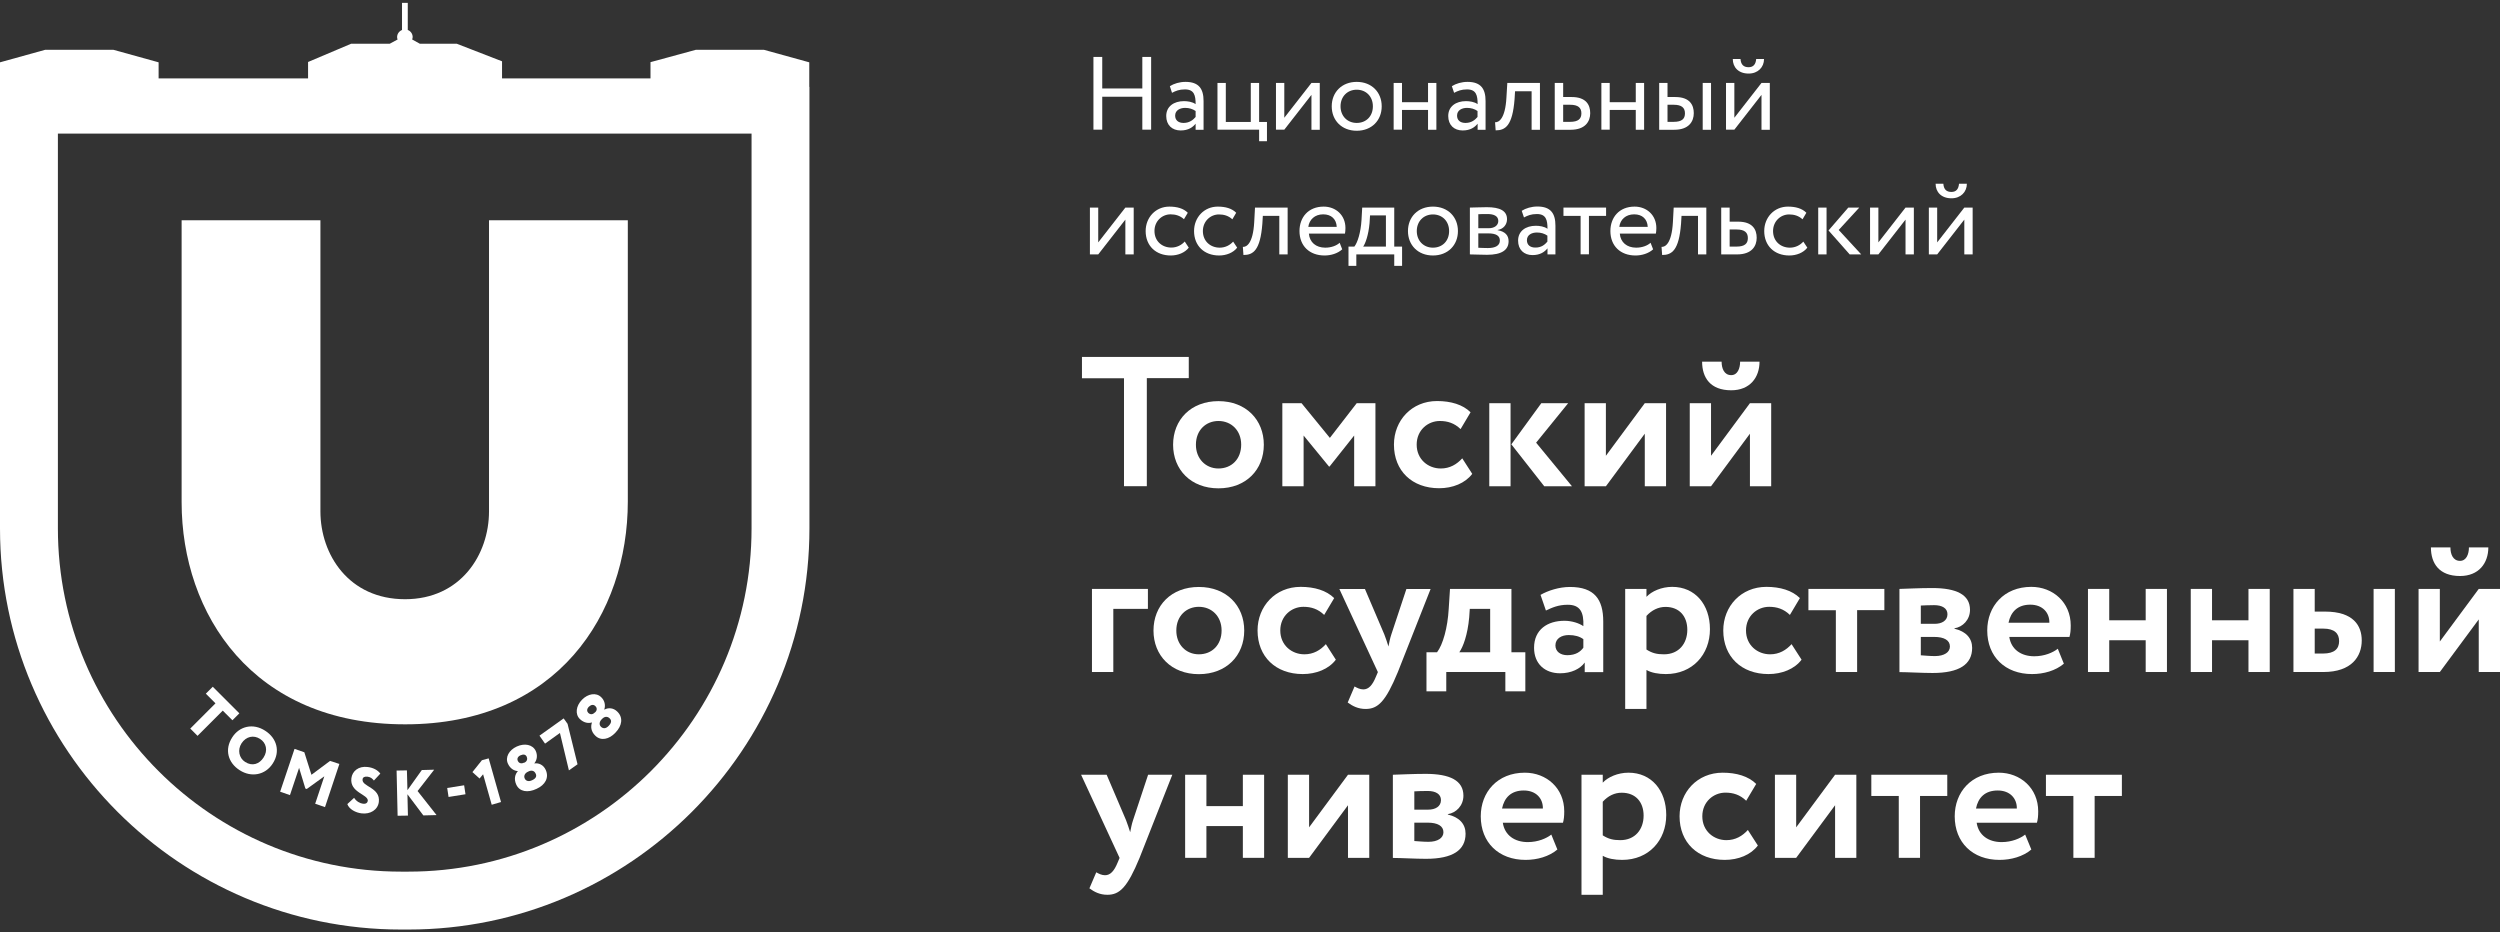 <svg width="185" height="69" viewBox="0 0 185 69" fill="none" xmlns="http://www.w3.org/2000/svg">
<rect x="0" y="0" width="185" height="69" fill="#333333" stroke="none"/>
<g clip-path="url(#clip0_52_314)">
<path d="M13.44 37.162V16.302H23.711V37.839C23.711 41.046 25.816 44.342 29.974 44.342C34.083 44.342 36.187 41.046 36.187 37.839V16.302H46.458V37.112C46.458 45.432 41.248 53.6 29.987 53.6C18.701 53.613 13.44 45.432 13.44 37.162Z" fill="white"/>
<path d="M56.529 3.685H51.494L48.137 4.599V5.802H37.151V4.537L33.795 3.234H31.064L30.5 2.921C30.513 2.858 30.538 2.808 30.538 2.745C30.538 2.507 30.388 2.294 30.175 2.219V0.214H29.749V2.219C29.536 2.307 29.386 2.507 29.386 2.745C29.386 2.808 29.398 2.87 29.423 2.921L28.847 3.234H25.991L22.797 4.587V5.802H11.737V4.612L8.392 3.685H3.344L0 4.612V9.411V39.104C0 55.467 13.315 68.786 29.674 68.786H30.225C46.583 68.786 59.898 55.467 59.898 39.104V6.429H59.886V4.612L56.529 3.685ZM55.615 39.104C55.615 53.112 44.229 64.501 30.225 64.501H29.674C15.67 64.501 4.284 53.112 4.284 39.104V9.887H55.615V39.104Z" fill="white"/>
<path d="M15.745 50.819L17.712 52.786L17.198 53.3L16.484 52.586L14.618 54.453L14.079 53.914L15.945 52.047L15.231 51.333L15.745 50.819Z" fill="white"/>
<path d="M19.628 54.077C20.48 54.628 20.768 55.605 20.179 56.507C19.628 57.359 18.588 57.547 17.737 56.996C16.872 56.445 16.597 55.467 17.185 54.565C17.712 53.738 18.726 53.488 19.628 54.077ZM18.137 56.382C18.676 56.733 19.202 56.532 19.503 56.056C19.841 55.542 19.703 54.966 19.24 54.678C18.776 54.377 18.213 54.49 17.874 55.004C17.561 55.492 17.686 56.094 18.137 56.382Z" fill="white"/>
<path d="M21.795 55.417L22.521 55.668L23.047 57.334L24.425 56.307L25.114 56.532L24.05 59.727L23.323 59.477L24 57.447L22.697 58.387L22.597 58.349L22.133 56.821L21.457 58.838L20.73 58.587L21.795 55.417Z" fill="white"/>
<path d="M26.003 57.585C26.066 57.071 26.53 56.67 27.206 56.758C27.632 56.808 27.957 56.996 28.145 57.246L27.669 57.76C27.544 57.61 27.444 57.51 27.193 57.472C26.98 57.447 26.843 57.522 26.83 57.672C26.755 58.224 28.171 58.261 28.033 59.351C27.957 59.928 27.406 60.266 26.768 60.191C26.317 60.141 25.828 59.877 25.703 59.502L26.204 59.038C26.367 59.301 26.642 59.452 26.868 59.477C27.068 59.502 27.193 59.414 27.218 59.264C27.256 58.775 25.866 58.662 26.003 57.585Z" fill="white"/>
<path d="M29.348 57.021L30.112 57.008L30.15 58.474L31.214 56.983L32.129 56.958L30.901 58.537L32.304 60.316L31.327 60.341L30.15 58.775L30.187 60.354L29.423 60.366L29.348 57.021Z" fill="white"/>
<path d="M33.093 58.311L34.346 58.111L34.446 58.775L33.193 58.975L33.093 58.311Z" fill="white"/>
<path d="M35.661 56.257L36.162 56.119L37.076 59.351L36.387 59.552L35.749 57.297L35.486 57.61L34.959 57.134L35.661 56.257Z" fill="white"/>
<path d="M38.204 58.061C38.016 57.647 38.116 57.297 38.316 57.071V57.059C38.066 57.046 37.765 56.896 37.59 56.52C37.364 56.044 37.665 55.505 38.241 55.242C38.817 54.979 39.419 55.092 39.644 55.568C39.782 55.868 39.757 56.219 39.544 56.482V56.495C39.845 56.445 40.208 56.582 40.383 56.971C40.646 57.547 40.346 58.086 39.707 58.374C39.055 58.687 38.442 58.587 38.204 58.061ZM38.817 56.432C39.018 56.332 39.043 56.144 38.98 56.006C38.905 55.831 38.742 55.793 38.517 55.893C38.291 55.994 38.254 56.169 38.316 56.307C38.379 56.445 38.542 56.545 38.755 56.445L38.817 56.432ZM39.068 57.109C38.867 57.196 38.73 57.397 38.83 57.61C38.905 57.773 39.093 57.873 39.381 57.735C39.707 57.585 39.719 57.397 39.632 57.234C39.531 57.021 39.319 56.983 39.118 57.084L39.068 57.109Z" fill="white"/>
<path d="M39.92 54.44L41.711 53.162L41.999 53.563L42.738 56.557L42.099 57.008L41.435 54.239L40.333 55.029L39.92 54.44Z" fill="white"/>
<path d="M44.053 54.44C43.728 54.127 43.703 53.763 43.803 53.475L43.79 53.463C43.552 53.538 43.214 53.5 42.913 53.212C42.538 52.849 42.625 52.235 43.064 51.784C43.502 51.333 44.116 51.22 44.492 51.596C44.73 51.821 44.83 52.172 44.717 52.498L44.73 52.511C44.993 52.36 45.381 52.36 45.682 52.661C46.133 53.099 46.032 53.713 45.544 54.215C45.068 54.728 44.454 54.841 44.053 54.44ZM44.053 52.699C44.216 52.536 44.166 52.348 44.053 52.247C43.916 52.122 43.753 52.135 43.577 52.297C43.402 52.473 43.427 52.648 43.54 52.761C43.652 52.861 43.828 52.911 44.003 52.736L44.053 52.699ZM44.517 53.237C44.366 53.388 44.304 53.626 44.479 53.788C44.617 53.914 44.817 53.951 45.043 53.713C45.293 53.45 45.243 53.275 45.105 53.15C44.93 52.987 44.73 53.024 44.567 53.187L44.517 53.237Z" fill="white"/>
</g>
<g clip-path="url(#clip1_52_314)">
<path d="M80.065 26.415H87.969V27.984H84.865V35.977H83.176V27.991H80.065V26.415Z" fill="white"/>
<path d="M90.166 29.684C92.203 29.684 93.523 31.066 93.523 32.91C93.523 34.755 92.21 36.137 90.166 36.137C88.128 36.137 86.809 34.755 86.809 32.91C86.809 31.066 88.121 29.684 90.166 29.684ZM90.166 34.668C91.137 34.668 91.848 33.974 91.848 32.903C91.848 31.861 91.123 31.153 90.166 31.153C89.238 31.153 88.498 31.833 88.498 32.903C88.491 33.93 89.209 34.668 90.166 34.668Z" fill="white"/>
<path d="M94.893 29.836H96.314L98.41 32.404L100.397 29.836H101.782V35.985H100.208V32.23L98.388 34.523H98.345L96.467 32.23V35.985H94.893V29.836Z" fill="white"/>
<path d="M108.946 35.066C108.423 35.76 107.495 36.129 106.495 36.129C104.494 36.129 103.152 34.842 103.152 32.903C103.152 31.116 104.465 29.677 106.342 29.677C107.358 29.677 108.249 29.937 108.822 30.509L108.083 31.753C107.619 31.305 107.111 31.153 106.546 31.153C105.668 31.153 104.834 31.825 104.834 32.903C104.834 33.995 105.683 34.668 106.618 34.668C107.292 34.668 107.807 34.357 108.206 33.916L108.946 35.066Z" fill="white"/>
<path d="M110.207 29.836H111.781V35.985H110.207V29.836ZM113.673 32.758L116.327 35.985H114.275L111.839 32.881L114.057 29.836H116.044L113.673 32.758Z" fill="white"/>
<path d="M117.262 35.985V29.836H118.836V33.728L121.714 29.836H123.288V35.985H121.714V32.093L118.836 35.985H117.262Z" fill="white"/>
<path d="M125.042 35.985V29.836H126.616V33.728L129.495 29.836H131.068V35.985H129.495V32.093L126.616 35.985H125.042ZM127.399 26.762C127.399 27.268 127.588 27.76 128.11 27.76C128.574 27.76 128.769 27.268 128.769 26.762H130.205C130.205 27.934 129.495 28.881 128.11 28.881C126.572 28.881 125.956 27.955 125.956 26.762H127.399Z" fill="white"/>
<path d="M80.805 43.58H84.945V45.056H82.385V49.729H80.805V43.58Z" fill="white"/>
<path d="M88.716 43.435C90.76 43.435 92.073 44.817 92.073 46.662C92.073 48.506 90.76 49.888 88.716 49.888C86.678 49.888 85.358 48.506 85.358 46.662C85.358 44.81 86.671 43.435 88.716 43.435ZM88.716 48.419C89.687 48.419 90.398 47.725 90.398 46.654C90.398 45.613 89.673 44.904 88.716 44.904C87.787 44.904 87.048 45.584 87.048 46.654C87.041 47.681 87.751 48.419 88.716 48.419Z" fill="white"/>
<path d="M98.852 48.817C98.33 49.512 97.402 49.881 96.401 49.881C94.4 49.881 93.059 48.593 93.059 46.654C93.059 44.868 94.371 43.428 96.249 43.428C97.264 43.428 98.156 43.689 98.729 44.26L97.989 45.504C97.525 45.056 97.018 44.904 96.452 44.904C95.575 44.904 94.741 45.577 94.741 46.654C94.741 47.747 95.589 48.419 96.525 48.419C97.199 48.419 97.714 48.108 98.113 47.667L98.852 48.817Z" fill="white"/>
<path d="M103.442 49.729C102.536 51.928 101.963 52.463 101.057 52.463C100.498 52.463 100.085 52.246 99.73 51.986L100.237 50.799C100.404 50.893 100.636 51.016 100.882 51.016C101.281 51.016 101.564 50.705 101.825 50.061L101.963 49.736L99.113 43.587H101.006L102.441 46.951C102.565 47.255 102.644 47.537 102.746 47.841C102.804 47.551 102.855 47.255 102.963 46.937L104.073 43.587H105.864L103.442 49.729Z" fill="white"/>
<path d="M105.559 48.267H106.342C106.777 47.696 107.126 46.452 107.205 45.056L107.3 43.58H111.846V48.267H112.875V51.161H111.396V49.729H107.024V51.161H105.559V48.267ZM107.988 48.267H110.272V45.056H108.764L108.721 45.685C108.605 46.987 108.264 47.884 107.988 48.267Z" fill="white"/>
<path d="M113.999 44.021C114.536 43.71 115.37 43.435 116.175 43.435C117.995 43.435 118.64 44.361 118.64 45.989V49.736H117.269V49.027C116.943 49.49 116.283 49.823 115.449 49.823C114.326 49.823 113.521 49.128 113.521 47.935C113.521 46.582 114.521 45.938 115.769 45.938C116.32 45.938 116.863 46.119 117.168 46.336C117.211 45.309 116.936 44.752 116.015 44.752C115.304 44.752 114.848 44.969 114.398 45.179L113.999 44.021ZM117.168 47.928V47.298C116.892 47.096 116.537 46.994 116.088 46.994C115.566 46.994 115.101 47.24 115.101 47.761C115.101 48.224 115.486 48.484 115.979 48.484C116.631 48.484 116.972 48.202 117.168 47.928Z" fill="white"/>
<path d="M120.264 43.58H121.838V44.166C122.222 43.754 122.947 43.428 123.745 43.428C125.441 43.428 126.536 44.737 126.536 46.56C126.536 48.434 125.246 49.881 123.273 49.881C122.722 49.881 122.193 49.787 121.838 49.577V52.463H120.264V43.58ZM121.838 45.577V48.065C122.265 48.34 122.621 48.419 123.136 48.419C124.23 48.419 124.861 47.624 124.861 46.604C124.861 45.62 124.288 44.911 123.244 44.911C122.715 44.911 122.222 45.157 121.838 45.577Z" fill="white"/>
<path d="M133.316 48.817C132.794 49.512 131.865 49.881 130.865 49.881C128.864 49.881 127.522 48.593 127.522 46.654C127.522 44.868 128.835 43.428 130.713 43.428C131.728 43.428 132.62 43.689 133.192 44.26L132.453 45.504C131.989 45.056 131.481 44.904 130.916 44.904C130.038 44.904 129.204 45.577 129.204 46.654C129.204 47.747 130.053 48.419 130.988 48.419C131.662 48.419 132.177 48.108 132.576 47.667L133.316 48.817Z" fill="white"/>
<path d="M133.823 43.58H139.443V45.15H137.427V49.729H135.853V45.157H133.823V43.58Z" fill="white"/>
<path d="M140.567 43.58C141.103 43.566 142.031 43.515 142.988 43.515C144.779 43.515 145.78 44.007 145.78 45.128C145.78 45.866 145.243 46.401 144.627 46.495V46.524C145.49 46.727 145.939 47.233 145.939 47.942C145.939 49.157 144.997 49.801 143.01 49.801C142.242 49.801 141.118 49.736 140.559 49.736V43.58H140.567ZM142.14 44.81V46.163H143.17C143.692 46.163 144.112 45.931 144.112 45.454C144.112 45.005 143.713 44.781 143.126 44.781C142.756 44.788 142.3 44.795 142.14 44.81ZM142.14 47.125V48.492C142.372 48.506 142.8 48.55 143.184 48.55C143.88 48.55 144.294 48.26 144.294 47.841C144.294 47.378 143.866 47.132 143.126 47.132H142.14V47.125Z" fill="white"/>
<path d="M152.726 49.114C152.11 49.635 151.233 49.881 150.37 49.881C148.383 49.881 147.056 48.593 147.056 46.654C147.056 44.868 148.289 43.428 150.319 43.428C151.907 43.428 153.234 44.564 153.234 46.285C153.234 46.669 153.205 46.9 153.14 47.132H148.688C148.825 48.058 149.565 48.564 150.537 48.564C151.291 48.564 151.921 48.289 152.277 48.007L152.726 49.114ZM148.63 46.083H151.653C151.668 45.331 151.146 44.745 150.239 44.745C149.304 44.745 148.796 45.28 148.63 46.083Z" fill="white"/>
<path d="M158.781 47.378H156.083V49.729H154.51V43.58H156.083V45.902H158.781V43.58H160.354V49.729H158.781V47.378Z" fill="white"/>
<path d="M166.387 47.378H163.69V49.729H162.116V43.58H163.69V45.902H166.387V43.58H167.96V49.729H166.387V47.378Z" fill="white"/>
<path d="M169.715 43.58H171.289V45.258H172.057C174.153 45.258 174.769 46.3 174.769 47.392C174.769 48.571 174.029 49.729 171.934 49.729H169.715V43.58ZM171.289 46.517V48.362H171.905C172.753 48.362 173.094 48.007 173.094 47.443C173.094 46.886 172.768 46.517 171.919 46.517H171.289ZM175.646 43.58H177.22V49.729H175.646V43.58Z" fill="white"/>
<path d="M178.974 49.729V43.58H180.548V47.472L183.427 43.58H185V49.729H183.427V45.837L180.548 49.729H178.974ZM181.331 40.506C181.331 41.012 181.52 41.504 182.042 41.504C182.506 41.504 182.701 41.012 182.701 40.506H184.137C184.137 41.678 183.427 42.625 182.042 42.625C180.504 42.625 179.888 41.699 179.888 40.506H181.331Z" fill="white"/>
<path d="M84.329 63.48C83.422 65.679 82.85 66.214 81.943 66.214C81.385 66.214 80.972 65.997 80.616 65.737L81.124 64.55C81.291 64.645 81.523 64.767 81.769 64.767C82.168 64.767 82.451 64.457 82.712 63.813L82.85 63.487L80 57.331H81.892L83.328 60.695C83.451 60.999 83.531 61.281 83.633 61.585C83.691 61.295 83.742 60.999 83.85 60.681L84.96 57.331H86.751L84.329 63.48Z" fill="white"/>
<path d="M91.971 61.129H89.274V63.48H87.7V57.331H89.274V59.653H91.971V57.331H93.545V63.48H91.971V61.129Z" fill="white"/>
<path d="M95.299 63.48V57.331H96.873V61.223L99.751 57.331H101.325V63.48H99.751V59.588L96.873 63.48H95.299Z" fill="white"/>
<path d="M103.08 57.331C103.616 57.317 104.544 57.266 105.501 57.266C107.292 57.266 108.293 57.758 108.293 58.879C108.293 59.617 107.756 60.152 107.14 60.246V60.275C108.003 60.478 108.452 60.984 108.452 61.693C108.452 62.908 107.51 63.552 105.523 63.552C104.754 63.552 103.631 63.487 103.072 63.487V57.331H103.08ZM104.66 58.561V59.914H105.69C106.212 59.914 106.632 59.682 106.632 59.205C106.632 58.756 106.234 58.532 105.646 58.532C105.277 58.532 104.82 58.547 104.66 58.561ZM104.66 60.869V62.236C104.892 62.25 105.32 62.294 105.704 62.294C106.4 62.294 106.814 62.004 106.814 61.585C106.814 61.122 106.386 60.876 105.646 60.876H104.66V60.869Z" fill="white"/>
<path d="M115.246 62.865C114.63 63.386 113.753 63.632 112.89 63.632C110.903 63.632 109.576 62.344 109.576 60.406C109.576 58.619 110.809 57.179 112.839 57.179C114.427 57.179 115.754 58.315 115.754 60.037C115.754 60.42 115.725 60.652 115.66 60.883H111.208C111.346 61.809 112.085 62.315 113.057 62.315C113.811 62.315 114.442 62.04 114.797 61.758L115.246 62.865ZM111.15 59.834H114.173C114.188 59.082 113.666 58.496 112.759 58.496C111.824 58.496 111.317 59.024 111.15 59.834Z" fill="white"/>
<path d="M117.03 57.331H118.604V57.917C118.988 57.505 119.713 57.179 120.511 57.179C122.207 57.179 123.302 58.489 123.302 60.312C123.302 62.185 122.012 63.632 120.039 63.632C119.488 63.632 118.959 63.538 118.604 63.328V66.214H117.03V57.331ZM118.604 59.328V61.816C119.032 62.091 119.387 62.171 119.902 62.171C120.997 62.171 121.627 61.375 121.627 60.355C121.627 59.371 121.055 58.662 120.01 58.662C119.481 58.655 118.988 58.901 118.604 59.328Z" fill="white"/>
<path d="M130.082 62.569C129.56 63.263 128.632 63.632 127.631 63.632C125.63 63.632 124.288 62.344 124.288 60.406C124.288 58.619 125.601 57.179 127.479 57.179C128.494 57.179 129.386 57.44 129.959 58.011L129.219 59.255C128.755 58.807 128.247 58.655 127.682 58.655C126.804 58.655 125.971 59.328 125.971 60.406C125.971 61.498 126.819 62.171 127.754 62.171C128.429 62.171 128.943 61.86 129.342 61.418L130.082 62.569Z" fill="white"/>
<path d="M131.344 63.48V57.331H132.917V61.223L135.796 57.331H137.369V63.48H135.796V59.588L132.917 63.48H131.344Z" fill="white"/>
<path d="M138.478 57.331H144.098V58.901H142.082V63.48H140.509V58.901H138.478V57.331Z" fill="white"/>
<path d="M150.319 62.865C149.703 63.386 148.825 63.632 147.962 63.632C145.976 63.632 144.649 62.344 144.649 60.406C144.649 58.619 145.881 57.179 147.912 57.179C149.5 57.179 150.827 58.315 150.827 60.037C150.827 60.42 150.798 60.652 150.732 60.883H146.273C146.411 61.809 147.15 62.315 148.122 62.315C148.876 62.315 149.507 62.04 149.862 61.758L150.319 62.865ZM146.222 59.834H149.246C149.26 59.082 148.738 58.496 147.832 58.496C146.889 58.496 146.382 59.024 146.222 59.834Z" fill="white"/>
<path d="M151.399 57.331H157.019V58.901H155.003V63.48H153.43V58.901H151.399V57.331Z" fill="white"/>
<path d="M84.532 7.158H81.566V9.596H80.914V4.214H81.566V6.544H84.532V4.214H85.184V9.596H84.532V7.158Z" fill="white"/>
<path d="M86.569 6.377C86.881 6.182 87.294 6.059 87.729 6.059C88.716 6.059 89.064 6.572 89.064 7.477V9.603H88.476V9.155C88.266 9.415 87.94 9.654 87.367 9.654C86.736 9.654 86.301 9.256 86.301 8.583C86.301 7.875 86.867 7.484 87.613 7.484C87.882 7.484 88.244 7.535 88.476 7.708C88.476 7.064 88.375 6.616 87.686 6.616C87.265 6.616 87.004 6.724 86.729 6.869L86.569 6.377ZM88.476 8.656V8.215C88.259 8.063 87.998 7.983 87.7 7.983C87.331 7.983 86.961 8.157 86.961 8.555C86.961 8.887 87.186 9.097 87.584 9.097C88.034 9.097 88.302 8.858 88.476 8.656Z" fill="white"/>
<path d="M90.093 6.138H90.71V9.025H92.558V6.138H93.175V9.025H93.755V10.45H93.175V9.596H90.093V6.138Z" fill="white"/>
<path d="M94.422 9.596V6.138H95.038V8.714L97.047 6.138H97.663V9.603H97.047V7.021L95.038 9.596H94.422Z" fill="white"/>
<path d="M100.397 6.059C101.506 6.059 102.246 6.826 102.246 7.867C102.246 8.909 101.506 9.676 100.397 9.676C99.287 9.676 98.548 8.909 98.548 7.867C98.548 6.833 99.287 6.059 100.397 6.059ZM100.397 9.097C101.093 9.097 101.593 8.605 101.593 7.867C101.593 7.144 101.093 6.638 100.397 6.638C99.715 6.638 99.2 7.137 99.2 7.867C99.2 8.591 99.708 9.097 100.397 9.097Z" fill="white"/>
<path d="M105.675 8.135H103.747V9.596H103.13V6.138H103.747V7.563H105.675V6.138H106.292V9.603H105.675V8.135Z" fill="white"/>
<path d="M107.437 6.377C107.749 6.182 108.162 6.059 108.597 6.059C109.584 6.059 109.932 6.572 109.932 7.477V9.603H109.344V9.155C109.134 9.415 108.808 9.654 108.235 9.654C107.604 9.654 107.169 9.256 107.169 8.583C107.169 7.875 107.735 7.484 108.481 7.484C108.75 7.484 109.112 7.535 109.344 7.708C109.344 7.064 109.243 6.616 108.561 6.616C108.141 6.616 107.88 6.724 107.604 6.869L107.437 6.377ZM109.337 8.656V8.215C109.12 8.063 108.859 7.983 108.561 7.983C108.191 7.983 107.822 8.149 107.822 8.555C107.822 8.887 108.046 9.097 108.445 9.097C108.902 9.097 109.163 8.858 109.337 8.656Z" fill="white"/>
<path d="M113.332 6.753H112.114L112.078 7.339C111.926 9.307 111.396 9.647 110.678 9.647L110.635 9.046C110.896 9.068 111.389 8.815 111.476 7.216L111.541 6.138H113.956V9.603H113.339V6.753H113.332Z" fill="white"/>
<path d="M115.058 6.138H115.674V7.18H116.305C117.371 7.18 117.676 7.759 117.676 8.374C117.676 8.981 117.32 9.603 116.225 9.603H115.051V6.138H115.058ZM115.674 7.752V9.017H116.182C116.791 9.017 117.023 8.793 117.023 8.388C117.023 7.976 116.784 7.752 116.189 7.752H115.674Z" fill="white"/>
<path d="M121.047 8.135H119.119V9.596H118.502V6.138H119.119V7.563H121.047V6.138H121.664V9.603H121.047V8.135Z" fill="white"/>
<path d="M122.78 6.138H123.396V7.18H123.969C125.035 7.18 125.34 7.759 125.34 8.374C125.34 8.981 124.984 9.603 123.897 9.603H122.78V6.138ZM123.396 7.752V9.017H123.846C124.462 9.017 124.687 8.793 124.687 8.388C124.687 7.976 124.448 7.752 123.853 7.752H123.396ZM126 6.138H126.616V9.603H126V6.138Z" fill="white"/>
<path d="M127.725 9.596V6.138H128.342V8.714L130.35 6.138H130.966V9.603H130.35V7.021L128.342 9.596H127.725ZM128.798 4.366C128.827 4.779 129.023 4.974 129.393 4.974C129.734 4.974 129.922 4.779 129.958 4.366H130.539C130.539 4.974 130.089 5.444 129.4 5.444C128.639 5.444 128.226 4.974 128.226 4.366H128.798Z" fill="white"/>
<path d="M80.653 18.826V15.361H81.269V17.937L83.277 15.361H83.894V18.826H83.277V16.251L81.269 18.826H80.653Z" fill="white"/>
<path d="M87.969 18.327C87.679 18.703 87.164 18.906 86.635 18.906C85.532 18.906 84.778 18.19 84.778 17.098C84.778 16.092 85.518 15.289 86.533 15.289C87.091 15.289 87.577 15.419 87.896 15.745L87.613 16.222C87.323 15.955 86.983 15.861 86.62 15.861C85.996 15.861 85.431 16.36 85.431 17.09C85.431 17.85 85.996 18.32 86.678 18.32C87.091 18.32 87.439 18.132 87.671 17.872L87.969 18.327Z" fill="white"/>
<path d="M91.551 18.327C91.261 18.703 90.746 18.906 90.216 18.906C89.114 18.906 88.36 18.19 88.36 17.098C88.36 16.092 89.1 15.289 90.115 15.289C90.673 15.289 91.159 15.419 91.478 15.745L91.195 16.229C90.905 15.962 90.564 15.868 90.202 15.868C89.578 15.868 89.013 16.367 89.013 17.098C89.013 17.857 89.578 18.327 90.26 18.327C90.673 18.327 91.021 18.139 91.253 17.879L91.551 18.327Z" fill="white"/>
<path d="M94.668 15.976H93.45L93.414 16.562C93.262 18.53 92.733 18.87 92.015 18.87L91.971 18.269C92.232 18.291 92.725 18.038 92.812 16.439L92.87 15.361H95.285V18.826H94.668V15.976Z" fill="white"/>
<path d="M99.324 18.45C98.983 18.761 98.483 18.906 98.019 18.906C96.895 18.906 96.162 18.19 96.162 17.098C96.162 16.092 96.808 15.289 97.953 15.289C98.845 15.289 99.563 15.918 99.563 16.873C99.563 17.04 99.548 17.184 99.527 17.286H96.858C96.909 17.937 97.388 18.327 98.069 18.327C98.519 18.327 98.91 18.175 99.135 17.965L99.324 18.45ZM96.815 16.786H98.918C98.889 16.215 98.519 15.861 97.917 15.861C97.286 15.861 96.887 16.258 96.815 16.786Z" fill="white"/>
<path d="M99.788 18.248H100.223C100.455 17.958 100.694 17.228 100.752 16.28L100.803 15.361H103.174V18.248H103.754V19.673H103.174V18.826H100.368V19.673H99.788V18.248ZM100.875 18.248H102.558V15.94H101.383L101.347 16.519C101.267 17.401 101.035 18.031 100.875 18.248Z" fill="white"/>
<path d="M106.038 15.289C107.147 15.289 107.887 16.056 107.887 17.098C107.887 18.139 107.147 18.906 106.038 18.906C104.929 18.906 104.189 18.139 104.189 17.098C104.189 16.056 104.929 15.289 106.038 15.289ZM106.038 18.327C106.734 18.327 107.234 17.835 107.234 17.098C107.234 16.374 106.734 15.868 106.038 15.868C105.356 15.868 104.842 16.367 104.842 17.098C104.842 17.821 105.349 18.327 106.038 18.327Z" fill="white"/>
<path d="M108.771 15.361C109.076 15.361 109.526 15.332 110.026 15.332C110.998 15.332 111.52 15.6 111.52 16.222C111.52 16.627 111.244 16.953 110.823 17.018V17.032C111.382 17.134 111.636 17.416 111.636 17.85C111.636 18.501 111.121 18.855 110.04 18.855C109.605 18.855 109.083 18.826 108.771 18.826V15.361ZM109.395 15.853V16.888H110.171C110.577 16.888 110.874 16.685 110.874 16.352C110.874 15.976 110.526 15.839 110.077 15.839C109.801 15.832 109.547 15.846 109.395 15.853ZM109.395 17.271V18.334C109.576 18.342 109.83 18.356 110.106 18.356C110.678 18.356 110.99 18.161 110.99 17.799C110.99 17.438 110.693 17.271 110.135 17.271H109.395Z" fill="white"/>
<path d="M112.607 15.6C112.919 15.405 113.332 15.282 113.767 15.282C114.754 15.282 115.102 15.795 115.102 16.7V18.826H114.514V18.378C114.304 18.638 113.978 18.877 113.405 18.877C112.774 18.877 112.339 18.479 112.339 17.806C112.339 17.098 112.905 16.707 113.651 16.707C113.92 16.707 114.282 16.758 114.514 16.931C114.514 16.287 114.413 15.839 113.731 15.839C113.303 15.839 113.05 15.947 112.774 16.092L112.607 15.6ZM114.507 17.879V17.437C114.289 17.285 114.028 17.206 113.731 17.206C113.361 17.206 112.992 17.372 112.992 17.777C112.992 18.11 113.216 18.32 113.615 18.32C114.072 18.327 114.333 18.088 114.507 17.879Z" fill="white"/>
<path d="M115.689 15.361H118.85V15.976H117.581V18.819H116.965V15.976H115.696V15.361H115.689Z" fill="white"/>
<path d="M122.331 18.45C121.99 18.761 121.49 18.906 121.026 18.906C119.902 18.906 119.169 18.19 119.169 17.098C119.169 16.092 119.815 15.289 120.96 15.289C121.852 15.289 122.57 15.918 122.57 16.873C122.57 17.04 122.555 17.184 122.534 17.286H119.865C119.916 17.937 120.395 18.327 121.076 18.327C121.526 18.327 121.917 18.175 122.142 17.965L122.331 18.45ZM119.829 16.786H121.932C121.903 16.215 121.533 15.861 120.931 15.861C120.293 15.861 119.894 16.258 119.829 16.786Z" fill="white"/>
<path d="M125.652 15.976H124.433L124.397 16.562C124.245 18.53 123.716 18.87 122.998 18.87L122.954 18.269C123.215 18.291 123.708 18.038 123.795 16.439L123.853 15.361H126.268V18.826H125.652V15.976Z" fill="white"/>
<path d="M127.377 15.361H127.994V16.403H128.624C129.69 16.403 129.995 16.982 129.995 17.597C129.995 18.204 129.64 18.826 128.545 18.826H127.37V15.361H127.377ZM127.994 16.982V18.248H128.501C129.11 18.248 129.342 18.023 129.342 17.618C129.342 17.206 129.103 16.982 128.508 16.982H127.994Z" fill="white"/>
<path d="M133.743 18.327C133.453 18.703 132.939 18.906 132.409 18.906C131.307 18.906 130.553 18.19 130.553 17.098C130.553 16.092 131.293 15.289 132.308 15.289C132.866 15.289 133.352 15.419 133.671 15.745L133.388 16.229C133.098 15.962 132.757 15.868 132.395 15.868C131.771 15.868 131.206 16.367 131.206 17.098C131.206 17.857 131.771 18.327 132.453 18.327C132.866 18.327 133.214 18.139 133.446 17.879L133.743 18.327Z" fill="white"/>
<path d="M134.548 15.361H135.165V18.826H134.548V15.361ZM136.064 17.018L137.731 18.826H136.876L135.31 17.054L136.774 15.361H137.586L136.064 17.018Z" fill="white"/>
<path d="M138.384 18.826V15.361H139V17.937L141.009 15.361H141.625V18.826H141.009V16.251L139 18.826H138.384Z" fill="white"/>
<path d="M142.735 18.826V15.361H143.351V17.937L145.359 15.361H145.976V18.826H145.359V16.251L143.351 18.826H142.735ZM143.808 13.596C143.837 14.009 144.033 14.204 144.402 14.204C144.743 14.204 144.932 14.009 144.968 13.596H145.548C145.548 14.204 145.098 14.674 144.41 14.674C143.648 14.674 143.235 14.204 143.235 13.596H143.808Z" fill="white"/>
</g>
<defs>
<clipPath id="clip0_52_314">
<rect width="60" height="68.571" fill="white" transform="translate(0 0.214)"/>
</clipPath>
<clipPath id="clip1_52_314">
<rect width="105" height="62" fill="white" transform="translate(80 4.214)"/>
</clipPath>
</defs>
</svg>
